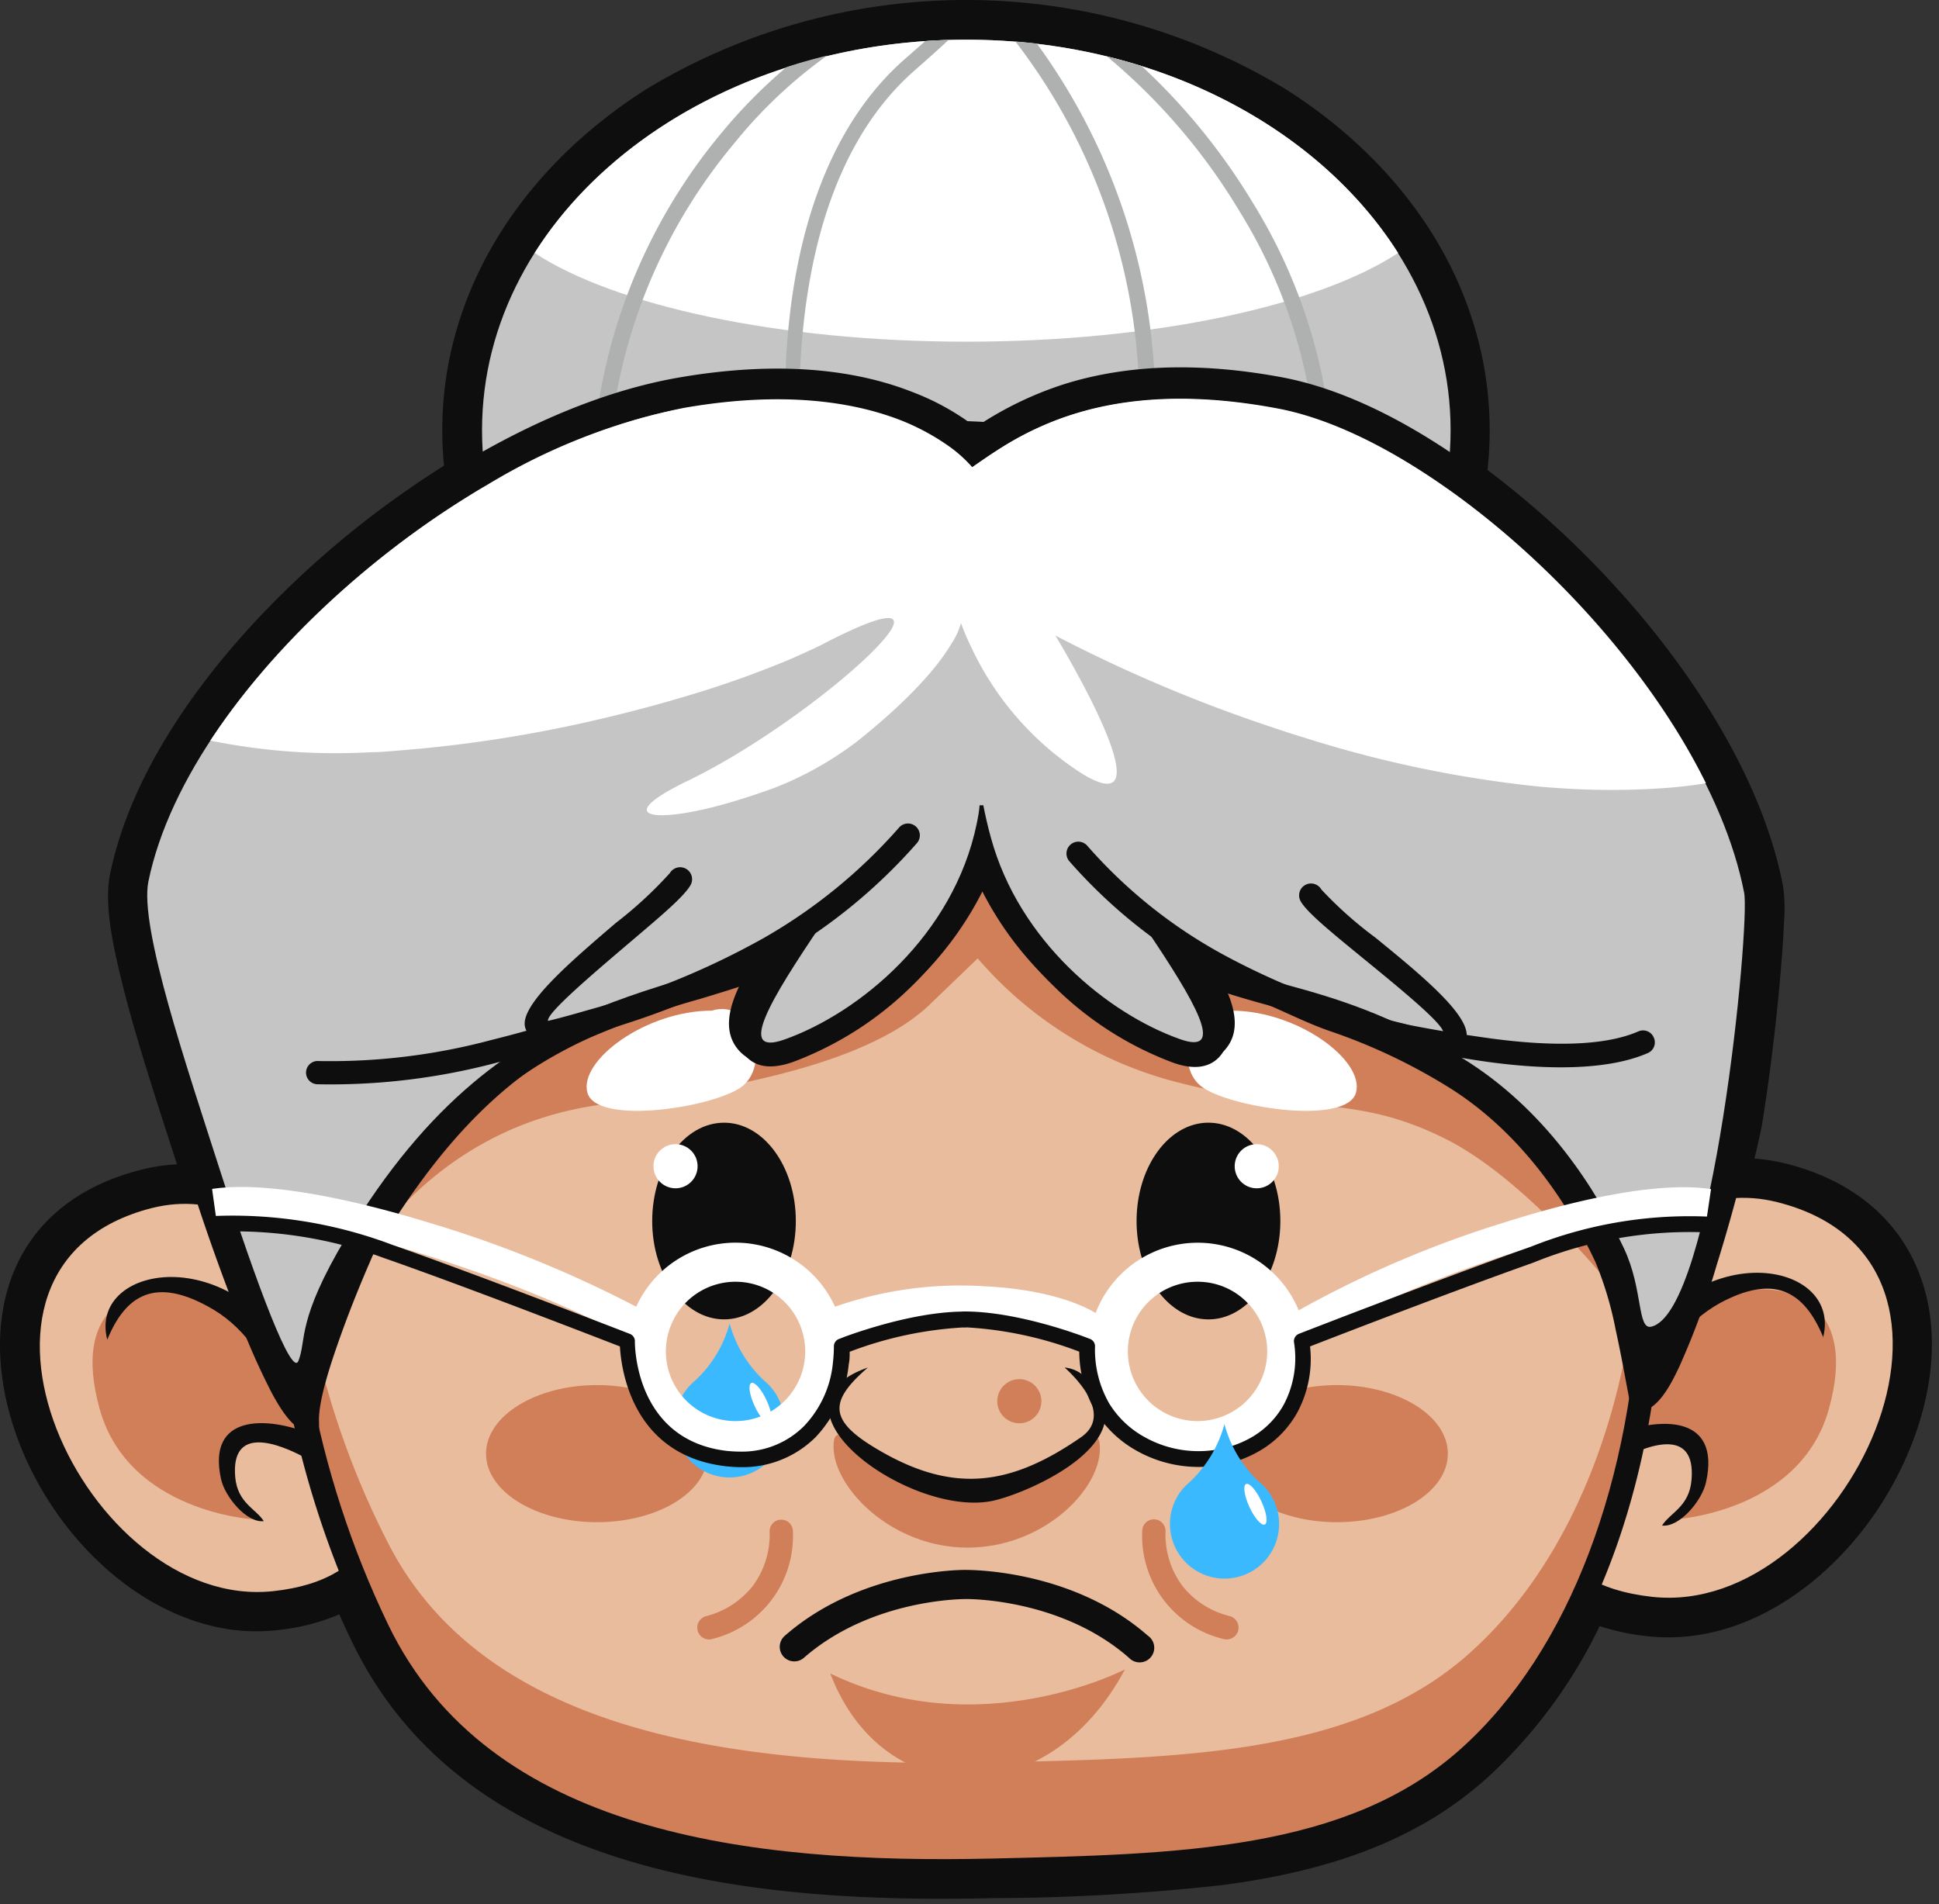 <svg width="167" height="164" fill="none" xmlns="http://www.w3.org/2000/svg"><rect width="100%" height="100%" fill="#333333" stroke="none"/><path fill-rule="evenodd" clip-rule="evenodd" d="M15.242 100.289c-.6-1.88-1.21-3.75-1.81-5.63-1.12-3.54-2.23-7.1-3.09-10.73-.61-2.53-1.39-6.09-.86-8.65 2.36-11.48 12-22.39 20.9-29.56a83.005 83.005 0 0 1 7.86-5.61 30.94 30.94 0 0 1-.15-3.06 30.828 30.828 0 0 1 1.64-9.94c2.77-8.22 8.75-14.89 16-19.47a53.19 53.19 0 0 1 54.93 0c7.27 4.58 13.25 11.25 16 19.47a31.112 31.112 0 0 1 1.64 9.94 30.237 30.237 0 0 1-.19 3.43 80.448 80.448 0 0 1 10.75 9.76c6.47 7 12.86 16.53 14.7 26.05.145 1.027.175 2.067.09 3.1-.06 1.52-.18 3.05-.31 4.57-.36 4.18-.87 8.36-1.52 12.5-.1.64-.24 1.29-.39 1.93-.1.46-.21.93-.33 1.4.925.066 1.841.214 2.74.44 4.87 1.22 9 4 11.12 8.65 3.18 7 .62 15.59-3.57 21.61-4.36 6.27-11.56 11.31-19.51 10.44a20.187 20.187 0 0 1-4.11-.87 42.914 42.914 0 0 1-9.71 13.09 31.546 31.546 0 0 1-5.14 3.75c-5.38 3.14-11.47 4.65-17.6 5.46a182.96 182.96 0 0 1-19.87 1.13c-19.9.46-45.32-1.7-55.14-22.09-.38-.78-.74-1.56-1.09-2.35a18.435 18.435 0 0 1-5.37 1.36 16.253 16.253 0 0 1-4.3-.1c-6.08-1-11.28-5.13-14.72-10.07-7.4-10.63-7.3-25.82 7.38-29.5a15.055 15.055 0 0 1 3.03-.45Z" fill="#0F0E0E"/><path fill-rule="evenodd" clip-rule="evenodd" d="M153.548 101.549c4.47 1.12 8.27 3.6 10.22 7.89 3 6.55.45 14.66-3.45 20.27-4.08 5.85-10.8 10.68-18.24 9.86-4.82-.53-9.12-2.53-10.91-7.31a17.986 17.986 0 0 1-.73-8.11c1.07-10.82 10.43-25.78 23.11-22.6Z" fill="#0F0E0E"/><path fill-rule="evenodd" clip-rule="evenodd" d="M153.057 103.539c20.34 5.1 5.84 35.82-10.76 34-9.69-1.07-10.36-7.75-9.83-13.18.96-9.65 9.34-23.64 20.59-20.82Z" fill="#E9BC9D"/><path fill-rule="evenodd" clip-rule="evenodd" d="M141.438 118.149c-1.65 1.24-3.11 6.41-3.11 6.41s5.42-2.42 7.18-.13c1.76 2.29-1.22 6.43-1.22 6.43s10.76-.61 13.23-9.51c2.47-8.9-3.2-10.1-4.93-10.26-1.73-.16-7.96-.24-11.15 7.06Z" fill="#D17F59"/><path fill-rule="evenodd" clip-rule="evenodd" d="M12.602 102.059c12.34-3.1 21.45 11.44 22.49 22 .13 1.169.17 2.346.12 3.52-.31 7-4.5 10.73-11.46 11.5a15.243 15.243 0 0 1-3.94-.1c-5.7-.89-10.59-4.87-13.81-9.5-6.84-9.83-7.12-23.98 6.6-27.42Z" fill="#0F0E0E"/><path fill-rule="evenodd" clip-rule="evenodd" d="M13.087 104.049c-19.73 5-5.66 34.74 10.43 33 9.4-1 10.06-7.51 9.53-12.78-.92-9.39-9.05-22.96-19.96-20.22Z" fill="#E9BC9D"/><path fill-rule="evenodd" clip-rule="evenodd" d="M24.662 118.149c1.65 1.24 3.11 6.41 3.11 6.41s-5.42-2.42-7.18-.13c-1.76 2.29 1.22 6.43 1.22 6.43s-10.76-.61-13.23-9.51c-2.47-8.9 3.2-10.1 4.93-10.26 1.73-.16 7.96-.24 11.15 7.06Z" fill="#D17F59"/><path fill-rule="evenodd" clip-rule="evenodd" d="M9.238 115.389c1.64-4 4.23-5.29 8.66-2.87 3 1.61 4.73 4.31 6.11 7.28 1.48 3.2.21 1.91 2.87 3.63.53-1.9.61-2-.58-4.66-5.44-12.27-18.78-10-17.06-3.38Zm17.64 8 .52.34c-.18-.09-.36-.16-.54-.24v-.1h.02Zm0 .1c-.15.53-.33 1.2-.53 2.1-2.41-1.31-6.47-2.84-6.09 1.62.19 2.25 1.79 2.74 2.46 3.81-1.49.17-3.36-2.13-3.68-3.62-1.24-5.61 3.91-5.45 7.79-3.87l.05-.04Zm130.178-8.25c-1.7-4.18-4.36-5.46-8.93-3-3 1.67-4.87 4.44-6.3 7.52-1.53 3.29-.22 2-3 3.73-.54-2-.62-2 .6-4.81 5.61-12.65 19.36-10.32 17.59-3.47l.04.03Zm-18.19 8.28-.53.35.56-.24v-.11h-.03Zm0 .11c.15.55.33 1.24.54 2.16 2.48-1.35 6.67-2.92 6.28 1.67-.19 2.33-1.85 2.83-2.54 3.94 1.54.17 3.47-2.2 3.79-3.74 1.3-5.87-4.05-5.66-8.04-4.03h-.03ZM83.239 1.37c24.17 0 43.76 16 43.76 35.68s-19.61 35.68-43.76 35.68-43.77-16-43.77-35.68 19.58-35.68 43.77-35.68Z" fill="#0F0E0E"/><path fill-rule="evenodd" clip-rule="evenodd" d="M83.236 3.419c-23 0-41.72 15-41.72 33.63 0 18.63 18.68 33.63 41.72 33.63s41.7-15.06 41.7-33.63-18.7-33.63-41.7-33.63Z" fill="#C5C5C5"/><path fill-rule="evenodd" clip-rule="evenodd" d="M83.237 3.419c-16.23 0-30.29 7.46-37.19 18.37 6.9 4.53 21 7.64 37.19 7.64 16.19 0 30.28-3.11 37.18-7.64-6.92-10.91-20.98-18.37-37.18-18.37Z" fill="#fff"/><path fill-rule="evenodd" clip-rule="evenodd" d="M81.8 3.44c-.71 0-1.41.05-2.11.1l-1.8 1.58c-5.2 4.59-7.94 11.23-9.25 18-2.19 11.29-.34 23 .49 25.73-.865.086-1.736.086-2.6 0a21.08 21.08 0 0 1-6.29-1.6c-4.34-1.88-8.33-5.68-7.24-12.78a46.81 46.81 0 0 1 10.29-22.19 40.67 40.67 0 0 1 7.95-7.49c-1.19.29-2.37.62-3.51 1a44.363 44.363 0 0 0-5.49 5.54 48.23 48.23 0 0 0-10.6 22.86c-1.21 7.9 3.22 12.13 8.05 14.23a22.588 22.588 0 0 0 6.7 1.7c2.08.19 3.67-.08 4-.52a.78.78 0 0 0 0-1c-.61-.9-2.84-13.2-.5-25.25 1.26-6.48 3.87-12.85 8.81-17.22 1.15-1 2.14-1.9 3-2.69h.1Zm16.53 2.25c-1-.31-2-.59-3-.84a52.264 52.264 0 0 1 11.409 13.32 44.782 44.782 0 0 1 6.33 17.62c1.16 9.8 1 11.93.92 12.38-1.92.64-14.49 4.15-14.49-13.42a53 53 0 0 0-10.2-31c-.61-.07-1.23-.13-1.85-.18a51.41 51.41 0 0 1 10.68 31.22c0 21 16.53 14.63 16.58 14.61a.689.689 0 0 0 .44-.73c.18-1 .32-4.13-.72-13a46.313 46.313 0 0 0-6.52-18.19 54.229 54.229 0 0 0-9.58-11.79Z" fill="#AFB0B0"/><path fill-rule="evenodd" clip-rule="evenodd" d="M31.589 140.789c-13-26.9-10.47-59.37 5-84.69 4.83-7.9 13-13.11 21.6-16.14a70.189 70.189 0 0 1 30.14-3.32c15.83 1.64 32 8.62 40.83 22.43a89.546 89.546 0 0 1 11.08 25.53 92.143 92.143 0 0 1 3 26.24c-.47 14.51-4.87 31.26-16.05 41.3a29.84 29.84 0 0 1-4.92 3.58c-5.21 3-11.15 4.51-17.09 5.29a185.091 185.091 0 0 1-19.72 1.12c-19.32.44-44.34-1.54-53.87-21.34Z" fill="#0F0E0E"/><path fill-rule="evenodd" clip-rule="evenodd" d="M33.427 139.919c8.66 18 31.18 20.64 52 20.16 16.09-.37 30.6-.66 40.41-9.47 18.86-16.92 21.6-59.18 1.62-90.41-18.76-29.33-73.82-28-89.11-3-15.11 24.67-17.6 56.4-4.92 82.72Z" fill="#D17F59"/><path fill-rule="evenodd" clip-rule="evenodd" d="M141.237 105.529a89.541 89.541 0 0 0-13.76-45.33c-18.76-29.33-73.82-28-89.11-3a89.58 89.58 0 0 0-13 44.19 73.44 73.44 0 0 0 8.11 31.62c8.66 16.76 31.18 19.23 52 18.79 16.09-.35 30.6-.62 40.41-8.82 9.43-7.95 14.84-21.87 15.35-37.45Z" fill="#E9BC9D"/><path fill-rule="evenodd" clip-rule="evenodd" d="M25.857 117.259c4.69-10.12 12.28-20.59 26.73-22.22 14.45-1.63 23.31-4.52 27.46-8.49l4.16-4a33.66 33.66 0 0 0 17.16 10.66c11.2 2.89 15.17.91 23.12 4.88 7.95 3.97 16.44 15.36 16.44 15.36s-15.53-37.74-25.69-45.33c-10.16-7.59-34-16.62-47.69-11.2-13.69 5.42-48.02 11.2-41.69 60.34Z" fill="#D17F59"/><path fill-rule="evenodd" clip-rule="evenodd" d="M61.3 87.049c3.66-1.14 5.17 4.92 2.4 6.68-2.77 1.76-12.36 3.15-13.11.38s5.04-7.06 10.71-7.06Zm44.768 0c-3.65-1.14-5.16 4.92-2.39 6.68 2.77 1.76 12.35 3.15 13.11.38.76-2.77-5.04-7.06-10.72-7.06Z" fill="#fff"/><path fill-rule="evenodd" clip-rule="evenodd" d="M84.609 76.789a28.848 28.848 0 0 1-5.16 7.19 29.66 29.66 0 0 1-11 7.21c-1.64.58-3.5.72-4.79-.69-1.51-1.67-.79-3.93.11-5.77-1.11.36-2.23.7-3.35 1a76.465 76.465 0 0 0-9.33 3.29c-8.51 3.83-14.23 11.08-18.93 19-.12.24-.22.5-.33.75-.25.57-.49 1.14-.73 1.72-.69 1.67-1.34 3.35-1.94 5.06-.6 1.71-1.8 5.2-1.68 7v.56l-.55.15c-1.52.39-2.92-2.19-3.5-3.24a61.716 61.716 0 0 1-3.19-7.33c-1.4-3.59-2.68-7.25-3.85-10.92-.79-2.44-1.58-4.87-2.36-7.31-1.12-3.53-2.22-7.08-3.08-10.68-.58-2.42-1.35-5.93-.85-8.36 2.33-11.31 11.88-22.1 20.66-29.17 7.72-6.21 17.8-12 27.65-13.72 6.6-1.15 13.85-1.25 20.16 1.23a21.56 21.56 0 0 1 5.46 3.03 30.15 30.15 0 0 1 7.59-3.69c6.06-1.91 12.56-1.76 18.75-.61 10.27 1.91 21.11 10.62 28 18.17 6.38 7 12.71 16.33 14.53 25.72.132.974.158 1.96.08 2.94-.06 1.52-.18 3-.31 4.54-.36 4.173-.864 8.326-1.51 12.46-.1.62-.24 1.26-.38 1.87-.23 1-.47 2-.73 3-.66 2.6-1.39 5.19-2.19 7.75a67.619 67.619 0 0 1-3.22 8.76c-.56 1.19-2.06 4.41-3.83 3.7l-.34-.14-.07-.37c-.41-2.13-.78-4.25-1.25-6.37a30.053 30.053 0 0 0-1.74-5.82c-2.85-6.07-7.15-11.74-12.95-15.24a49.538 49.538 0 0 0-9.86-4.63c-2.68-.91-5.44-2.51-8.15-3.32l-.82-.25c.75 1.71 1.2 3.69-.15 5.19-1.35 1.5-3.15 1.27-4.79.69a29.557 29.557 0 0 1-10.45-6.75 28.822 28.822 0 0 1-5.63-7.6Z" fill="#0F0E0E"/><path fill-rule="evenodd" clip-rule="evenodd" d="M83.979 37.67a29.636 29.636 0 0 1 7.85-3.88c6-1.88 12.33-1.71 18.41-.58 10.13 1.88 20.87 10.55 27.66 18 6.28 6.84 12.58 16.14 14.37 25.39.115.921.135 1.853.06 2.78 0 1.51-.17 3-.3 4.51-.35 4.15-.86 8.3-1.5 12.41-.52 3.32-6.32 25.769-9.42 24.519-.57-2.95-1.63-9.36-3-12.35-2.91-6.19-7.3-12-13.22-15.54a50.28 50.28 0 0 0-10-4.69c-2.7-.91-5.45-1.55-8.17-2.37-.807-.24-1.597-.5-2.37-.78.05.08.09.16.13.24.86 1.62 2 4.05.56 5.68-1.08 1.19-2.7 1-4.06.5a28.94 28.94 0 0 1-10.25-6.6 28 28 0 0 1-6.09-8.76 27.933 27.933 0 0 1-5.65 8.32 29.102 29.102 0 0 1-10.69 7c-1.36.48-3 .69-4.06-.5-1.51-1.67-.24-4.21.65-5.86l.37-.66c-1.64.58-3.31 1.09-5 1.6a74.435 74.435 0 0 0-9.41 3.31c-8.63 3.88-14.45 10.26-19.25 18.3-.12.21-5 11.3-4.76 14.86-2.9.75-9.7-20.74-9.76-20.95-.79-2.44-1.58-4.87-2.36-7.31-1.11-3.5-2.21-7.06-3.07-10.63-.53-2.26-1.31-5.78-.84-8.07 2.29-11.15 11.79-21.83 20.43-28.77 7.61-6.12 17.61-11.88 27.33-13.58 6.47-1.13 13.61-1.24 19.8 1.2a20.451 20.451 0 0 1 5.61 3.26Z" fill="#0F0E0E"/><path fill-rule="evenodd" clip-rule="evenodd" d="M84.12 70.959c-2 9.62-10.11 16.28-16.54 18.57-4.21 1.5-1.22-3.44 3.22-10-11.09 7.16-26.76 3.3-41 27.06-4.3 7.2-3.37 8.81-4.1 10.63-.56 1.41-3.5-6.28-6.71-16.29-2.91-9.08-7-21.06-6.21-25 3.59-17.47 27.57-37.52 46.1-40.75 17.46-3.05 24.11 4.25 24.82 5.09 3.68-2.55 10.82-7.93 26.129-5.09 15.31 2.84 37 24.25 40.39 41.72.53 2.77-2.67 36.14-8 37.37-1.22.28-.69-3.23-2.36-6.76-2.36-5-6.73-12-14-16.42-12.4-7.49-18.47-5.46-27.17-11.12 4.26 6.32 7 11 2.9 9.52-6.15-2.19-13.79-8.38-16.24-17.32-.28-1-.5-2-.66-2.81h-.32c-.03.49-.13 1.02-.25 1.6Z" fill="#C5C5C5"/><path fill-rule="evenodd" clip-rule="evenodd" d="M71.508 144.139c12.79 6.2 25.38-.35 25.38-.35-6.59 12.39-20.79 12.37-25.38.35Z" fill="#D17F59"/><path fill-rule="evenodd" clip-rule="evenodd" d="M71.237 55.29c6.09-3.12 6.78-2.33 4.7 0-2.38 2.69-8.4 7.4-14.12 10.61-.75.42-1.49.81-2.21 1.17l-.29.14c-7.29 3.52-2.34 3.76 4.25 1.7 1-.3 2-.65 3-1a29.23 29.23 0 0 0 7.34-4.12c4.74-3.79 7-6.6 8-8.29.383-.56.674-1.178.86-1.83.246.682.53 1.35.85 2a26 26 0 0 0 9.63 11c5.7 3.44 1.77-4.59-.73-9.11-.9-1.64-1.62-2.82-1.62-2.82a126.997 126.997 0 0 0 19.12 8.05c.8.273 1.61.533 2.43.78a101.148 101.148 0 0 0 19.27 4.09c.79.09 1.59.16 2.39.21a65.13 65.13 0 0 0 9.35 0c1.24-.09 2.4-.23 3.47-.41-4.45-9-12.32-17.92-20.63-24.18-.6-.45-1.21-.9-1.82-1.32-5-3.51-10.09-6-14.61-6.81-9.54-1.77-15.9-.35-20.23 1.59a26.212 26.212 0 0 0-3.25 1.73c-1.05.65-1.92 1.27-2.65 1.77a11.79 11.79 0 0 0-2.29-2 19.69 19.69 0 0 0-3.76-2c-3.94-1.56-10-2.64-18.77-1.11a52.568 52.568 0 0 0-17 6.66c-.63.36-1.25.74-1.87 1.13-8.68 5.42-16.76 13-21.93 20.87a54.21 54.21 0 0 0 13.82 1c.78 0 1.56-.08 2.34-.14a115.121 115.121 0 0 0 17.51-2.74c.83-.2 1.67-.4 2.48-.61 1.62-.41 3.19-.85 4.7-1.3a85.998 85.998 0 0 0 9.28-3.3c1.07-.49 2.06-.91 2.99-1.41Z" fill="#fff"/><path fill-rule="evenodd" clip-rule="evenodd" d="M57.757 84.839a1.001 1.001 0 0 1 1.3.63c.19.53-1.3 1-1.83 1.18-4.76 1.66-9 3.56-14.41 4.87a55.674 55.674 0 0 1-15.48 1.87 1.002 1.002 0 1 1 .11-2 53.638 53.638 0 0 0 14.9-1.82c5.3-1.32 10.69-3.08 15.41-4.73Zm52.478 1.651a1.001 1.001 0 0 1-.49-1.36c.24-.51 1.09 0 1.6.23 4 1.87 10.61 3.2 17.12 4.09 5 .67 9.67.68 12.63-.61a1.005 1.005 0 0 1 1.118.197.993.993 0 0 1 .222.332.99.99 0 0 1 .021.783 1.003 1.003 0 0 1-.551.557c-3.34 1.45-8.43 1.48-13.71.76a69.64 69.64 0 0 1-17.96-4.98Z" fill="#0F0E0E"/><path fill-rule="evenodd" clip-rule="evenodd" d="M77.432 71.28a1.02 1.02 0 1 1 1.54 1.34 47.22 47.22 0 0 1-12.17 9.91 69 69 0 0 1-15.64 6.46c-3.86 1.1-5.58.75-5.93-.49-.54-1.89 3.95-5.7 7.8-9a35.208 35.208 0 0 0 4.66-4.3 1.03 1.03 0 0 1 1.8 1c-.53 1-2.71 2.81-5.14 4.88-3.39 2.88-7.33 6.23-7.15 6.85 0 0 1-.22 3.4-.92a67.519 67.519 0 0 0 15.18-6.22 45.55 45.55 0 0 0 11.65-9.51Zm14.666 2.9a1.021 1.021 0 0 1 1.55-1.33 42.665 42.665 0 0 0 11.76 9.4 64 64 0 0 0 15.46 5.91c1.127.332 2.272.599 3.43.8.17-.65-3.76-3.86-7.13-6.61-2.44-2-4.62-3.77-5.15-4.73a1.032 1.032 0 0 1 .09-1.136 1.028 1.028 0 0 1 1.7.135 34.127 34.127 0 0 0 4.64 4.13c3.85 3.14 8.32 6.79 7.84 8.7-.32 1.26-2 1.67-5.92.69a66.51 66.51 0 0 1-15.94-6.11 44.748 44.748 0 0 1-12.33-9.85Zm11.983 22.52c3.42 0 6.19 3.799 6.19 8.469s-2.77 8.47-6.19 8.47c-3.42 0-6.19-3.79-6.19-8.47 0-4.68 2.77-8.47 6.19-8.47Z" fill="#0F0E0E"/><path fill-rule="evenodd" clip-rule="evenodd" d="M51.42 119.299c5.27 0 9.55 2.64 9.55 5.91s-4.28 5.9-9.55 5.9c-5.27 0-9.56-2.64-9.56-5.9 0-3.26 4.28-5.91 9.56-5.91Zm63.718 0c5.28 0 9.56 2.64 9.56 5.91s-4.28 5.9-9.56 5.9-9.56-2.64-9.56-5.9c0-3.26 4.28-5.91 9.56-5.91Z" fill="#D17F59"/><path fill-rule="evenodd" clip-rule="evenodd" d="M108.236 98.549a1.903 1.903 0 0 1 1.755 1.173 1.894 1.894 0 0 1-.412 2.07 1.893 1.893 0 0 1-2.07.412 1.901 1.901 0 0 1 .727-3.655Z" fill="#fff"/><path fill-rule="evenodd" clip-rule="evenodd" d="M62.362 96.7c-3.42 0-6.19 3.799-6.19 8.469s2.77 8.47 6.19 8.47c3.42 0 6.18-3.79 6.18-8.47 0-4.68-2.77-8.47-6.18-8.47Z" fill="#0F0E0E"/><path fill-rule="evenodd" clip-rule="evenodd" d="M58.181 98.549a1.9 1.9 0 1 0 0 3.8 1.9 1.9 0 0 0 0-3.8Z" fill="#fff"/><path fill-rule="evenodd" clip-rule="evenodd" d="M98.856 140.879a1.264 1.264 0 0 1 .506 1.397 1.26 1.26 0 0 1-2.126.513c-5.89-5.17-14-5.06-14-5.06s-8.08-.11-14 5.06a1.267 1.267 0 0 1-.91.307 1.255 1.255 0 0 1-.74-2.197c6.55-5.75 15.44-5.69 15.64-5.68.2.01 9.08-.09 15.63 5.66Z" fill="#0F0E0E"/><path fill-rule="evenodd" clip-rule="evenodd" d="M83.42 127.629c8.16 0 11.31-6.36 11.31-2.83 0 3.53-4.88 8.5-11.41 8.5s-11.53-5.15-11.53-8.68c0-3.53 3.45 3.01 11.63 3.01Z" fill="#D17F59"/><path fill-rule="evenodd" clip-rule="evenodd" d="M74.746 117.789c-3.55 3.07-3.34 4.71 1.36 7.35 6.25 3.51 11.09 2.74 17-1.35 2.52-1.75.12-4.62-1.41-6a2.912 2.912 0 0 1 1.83.88c5.73 5.22-4.67 9.82-7.9 10.57-7.01 1.64-20.6-8.04-10.88-11.45Z" fill="#0F0E0E"/><path fill-rule="evenodd" clip-rule="evenodd" d="M61.286 141.189a1.02 1.02 0 1 1-.42-2 7.468 7.468 0 0 0 4-2.63 7.43 7.43 0 0 0 1.42-4.61 1.003 1.003 0 0 1 2-.15 9.13 9.13 0 0 1-7.08 9.4l.08-.01Zm44.595-2a1.022 1.022 0 0 1-.42 2 9.132 9.132 0 0 1-7.08-9.4 1.005 1.005 0 0 1 1.075-.925 1.013 1.013 0 0 1 .685.346 1.001 1.001 0 0 1 .24.729 7.426 7.426 0 0 0 1.42 4.61 7.419 7.419 0 0 0 4.08 2.64Zm-18.091-20.4a1.898 1.898 0 0 1 1.864 2.271 1.903 1.903 0 0 1-1.493 1.493 1.901 1.901 0 0 1-1.714-3.207c.356-.357.84-.557 1.344-.557Z" fill="#D17F59"/><path fill-rule="evenodd" clip-rule="evenodd" d="M65.84 118.939a10.534 10.534 0 0 1-3-4.94 10.458 10.458 0 0 1-3 4.94 4.7 4.7 0 1 0 6 0Z" fill="#3BB9FF"/><path d="M66.316 122.605c.286-.132.157-1.02-.288-1.982-.445-.963-1.037-1.636-1.323-1.504-.286.132-.157 1.02.288 1.982.445.963 1.038 1.636 1.323 1.504Z" fill="#fff"/><path fill-rule="evenodd" clip-rule="evenodd" d="M63.366 110.399a5.997 5.997 0 0 0-5.312 8.818 5.998 5.998 0 0 0 10.281.52 5.996 5.996 0 0 0-.74-7.578 5.996 5.996 0 0 0-4.23-1.76Zm-45.06-8c4.52-.66 11.66.77 18.64 2.91a101.394 101.394 0 0 1 17.85 7.24 9.398 9.398 0 0 1 13.651-4.018 9.398 9.398 0 0 1 3.469 4.018 32.769 32.769 0 0 1 12.89-1.76c3.72.18 7.23.94 9.56 2.3a9.404 9.404 0 0 1 6.823-5.844 9.415 9.415 0 0 1 8.617 2.544 9.568 9.568 0 0 1 2.05 3.07 91.538 91.538 0 0 1 17.59-7.53c6.7-2.14 13.57-3.57 17.92-2.91l-.4 2.7c-3.92-.59-10.34.77-16.7 2.8-7.48 2.39-14.76 5.65-17.74 7.72v.8a9.397 9.397 0 0 1-2.754 6.646 9.397 9.397 0 0 1-13.293 0 9.397 9.397 0 0 1-2.753-6.646v-.47c-1.68-1.45-5.2-2.27-9.09-2.46a29.385 29.385 0 0 0-12 1.66c.06.42.09.845.09 1.27a9.4 9.4 0 1 1-18.73-1.2c-3.44-2.07-10.57-5.07-17.88-7.31-6.65-2-13.37-3.41-17.47-2.81l-.38-2.7.04-.02Zm84.85 8a5.996 5.996 0 0 0-5.312 8.818 5.998 5.998 0 0 0 10.281.52 5.995 5.995 0 0 0-.739-7.578 5.946 5.946 0 0 0-4.23-1.76Z" fill="#fff"/><path fill-rule="evenodd" clip-rule="evenodd" d="M18.7 106.089a.682.682 0 0 1-.54-1.136.676.676 0 0 1 .47-.224 38.99 38.99 0 0 1 14.92 2.4l.21.08c7.54 2.64 20.45 7.67 20.49 7.68a.679.679 0 0 1 .43.67c0 .53.13 8.5 7.93 9.41.382.039.766.059 1.15.06a7.55 7.55 0 0 0 5.47-2.18 9.152 9.152 0 0 0 2.51-5.51c.052-.459.08-.919.08-1.38a.68.68 0 0 1 .49-.65c.63-.25 6.13-2.34 10.74-2.34a.678.678 0 0 1 .481 1.16c-.127.128-.3.2-.48.2-3.38.182-6.71.89-9.87 2.1 0 .36 0 .71-.08 1.06a10.654 10.654 0 0 1-2.86 6.3 8.892 8.892 0 0 1-6.43 2.58c-.438-.003-.876-.03-1.31-.08-8.06-.94-9-8.36-9.11-10.32-2.28-.88-13.29-5.15-20-7.5l-.23-.08a37.255 37.255 0 0 0-14.46-2.3Z" fill="#0F0E0E"/><path fill-rule="evenodd" clip-rule="evenodd" d="M147.121 104.789a.688.688 0 0 1 .415 1.193.677.677 0 0 1-.495.167 35.718 35.718 0 0 0-14.7 2.49l-.44.17c-6.74 2.39-16.76 6.26-19.07 7.16a9.73 9.73 0 0 1-1.12 5.73 8.73 8.73 0 0 1-3 3.13 10.057 10.057 0 0 1-4.08 1.43c-2.31.3-4.655-.149-6.69-1.28a9.68 9.68 0 0 1-3.58-3.39 10.53 10.53 0 0 1-1.41-5.17 32.338 32.338 0 0 0-9.88-2.1.682.682 0 0 1-.68-.68.682.682 0 0 1 .68-.68c4.62 0 10.12 2.09 10.74 2.34a.68.68 0 0 1 .5.65 9.311 9.311 0 0 0 1.22 4.93 8.23 8.23 0 0 0 3.07 2.91 9.484 9.484 0 0 0 5.86 1.12 8.867 8.867 0 0 0 3.53-1.23 7.377 7.377 0 0 0 2.55-2.65 8.55 8.55 0 0 0 .91-5.4.684.684 0 0 1 .43-.75s12-4.67 19.58-7.36l.42-.15a36.843 36.843 0 0 1 15.24-2.58Z" fill="#0F0E0E"/><path fill-rule="evenodd" clip-rule="evenodd" d="M108.457 127.659a10.524 10.524 0 0 1-3-5 10.593 10.593 0 0 1-3 5 4.644 4.644 0 0 0-1.69 3.68c.012.788.221 1.56.609 2.246a4.704 4.704 0 0 0 6.115 1.925 4.694 4.694 0 0 0 2.638-3.656 4.7 4.7 0 0 0-1.652-4.195h-.02Z" fill="#3BB9FF"/><path d="M108.933 131.307c.286-.132.157-1.019-.288-1.982-.445-.963-1.037-1.636-1.323-1.504-.286.132-.157 1.02.288 1.982.445.963 1.038 1.636 1.323 1.504Z" fill="#fff"/></svg>